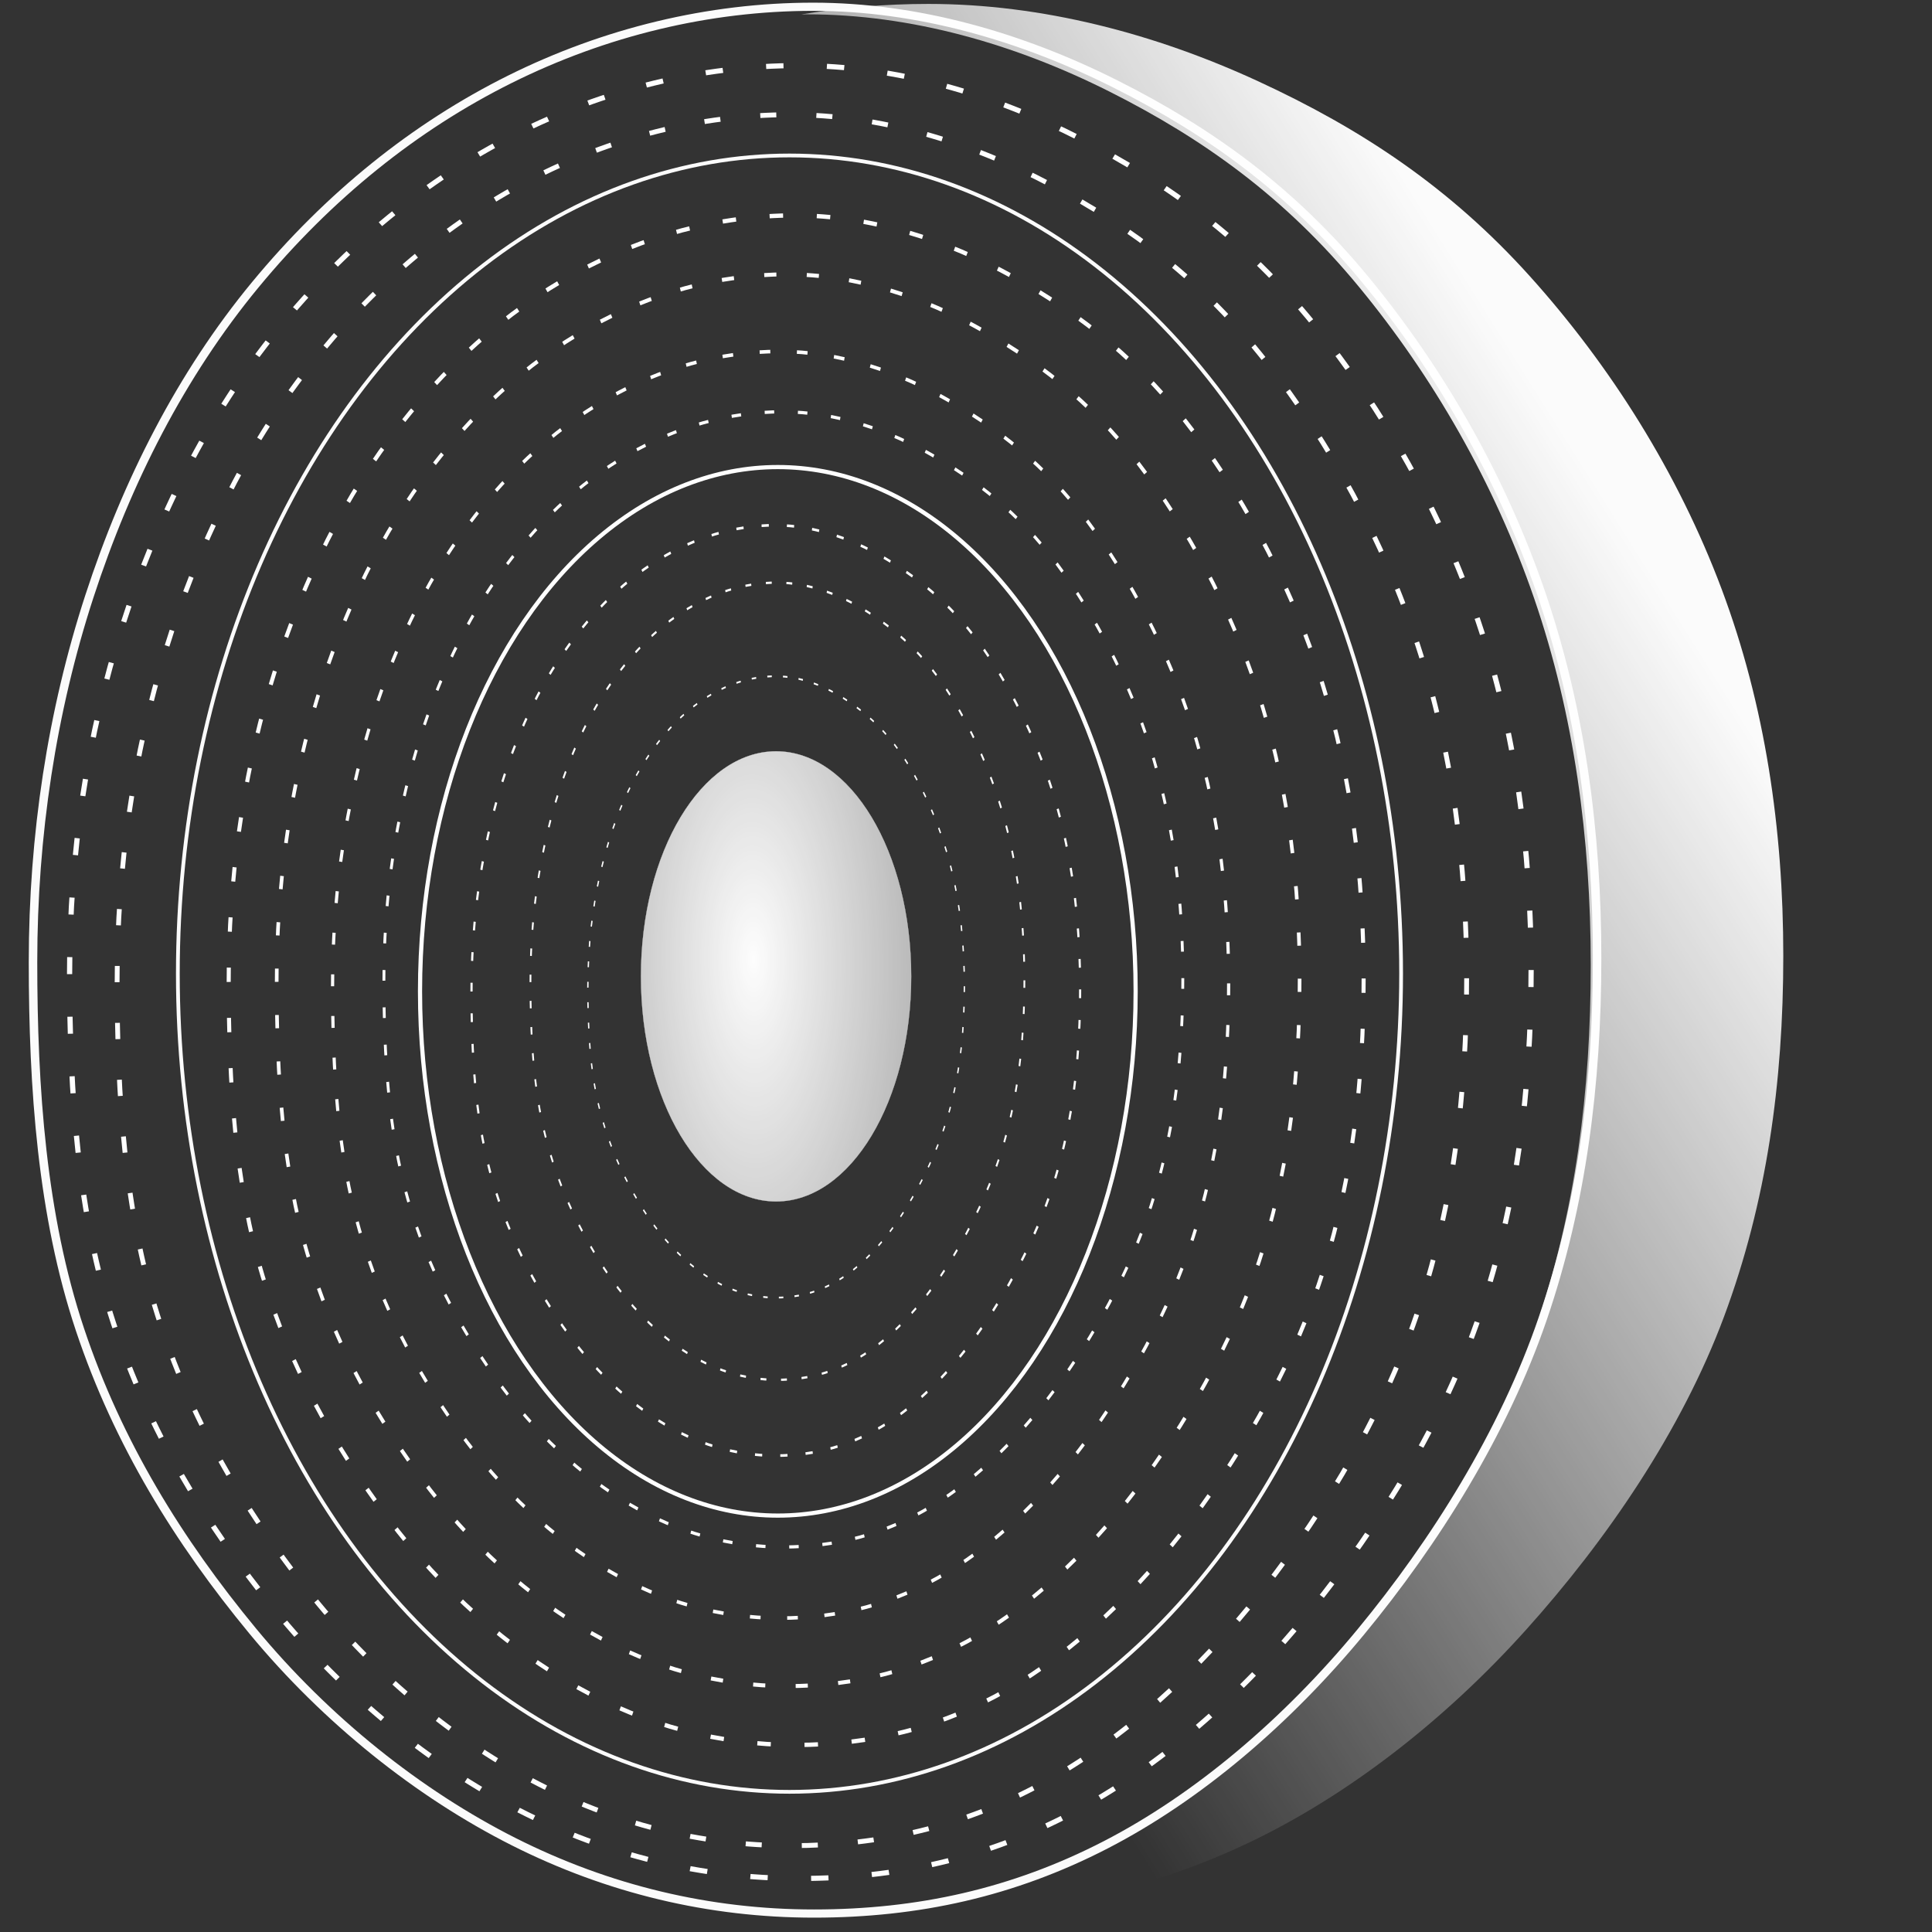 <?xml version="1.0" encoding="UTF-8" standalone="no"?>
<svg
   xmlns:dc="http://purl.org/dc/elements/1.1/"
   xmlns:cc="http://creativecommons.org/ns#"
   xmlns:rdf="http://www.w3.org/1999/02/22-rdf-syntax-ns#"
   xmlns:svg="http://www.w3.org/2000/svg"
   xmlns="http://www.w3.org/2000/svg"
   xmlns:xlink="http://www.w3.org/1999/xlink"
   version="1.1"
   id="svg2"
   viewBox="0 0 2409.449 2409.449"
   height="680mm"
   width="680mm">
   <rect x="0" y="0" width="2409.449" height="2409.449" fill="#333333" stroke="none"/>
   <style>
   /*<![CDATA[*/
   path.dash{
     "display:inline;
	 opacity:1;
	 fill:none;
	 fill-opacity:0;
	 stroke:#ffffff;
	 stroke-width:6;
	 stroke-miterlimit:4;
	 stroke-dasharray:20, 50;
	 stroke-dashoffset:0;
	 stroke-opacity:1 ;

   }
   path.dash:nth-child(4),
   path.dash:nth-child(5),
path.dash:nth-child(3)   {
   animation: dash 5s linear infinite;
   }
   path.dash:nth-child(1) {
   animation: dash 10s ease alternate infinite;
   }
    path.dash:nth-child(2),
path.dash:nth-child(7)	{
   animation: dash 8s ease alternate infinite;
   }
    path.dash:nth-child(6) {
   animation: dash 6s ease alternate infinite;
   }
  
  
   @keyframes dash {
  to {
    stroke-dashoffset: 1000;
  }
   /*]]>*/
   </style>
  <defs
     id="defs4">
    <linearGradient
       id="linearGradient5014">
      <stop
         id="stop5010"
         offset="0"
         style="stop-color:#ffffff;stop-opacity:1;" />
      <stop
         id="stop5012"
         offset="1"
         style="stop-color:#ffffff;stop-opacity:0;" />
    </linearGradient>
    <linearGradient
       id="linearGradient5006">
      <stop
         id="stop5002"
         offset="0"
         style="stop-color:#ffffff;stop-opacity:1;" />
      <stop
         id="stop5004"
         offset="1"
         style="stop-color:#ffffff;stop-opacity:0;" />
    </linearGradient>
    <linearGradient
       gradientUnits="userSpaceOnUse"
       y2="1834.688"
       x2="1119.249"
       y1="1046.769"
       x1="2375.879"
       id="linearGradient5008"
       xlink:href="#linearGradient5006" />
    <radialGradient
       gradientUnits="userSpaceOnUse"
       gradientTransform="matrix(-3.537,0.039,-0.098,-8.86,5424.559,11867.879)"
       r="168.653"
       fy="1209.882"
       fx="1234.478"
       cy="1209.882"
       cx="1234.478"
       id="radialGradient5016"
       xlink:href="#linearGradient5014" />
  </defs>
  <g
     style="display:inline"
     id="layer1"
     transform="translate(4.041,1361.127)">
    <path
       transform="matrix(0.937,0,0,0.937,-4.041,-1361.127)"
       id="path4136-1-3-6-82-9-9-2"
       d="M 1235.674 5.219 C 1179.072 5.219 1122.502 9.936 1066.652 19.129 C 1069.215 19.106 1071.779 19.07 1074.342 19.07 C 1213.009 19.07 1350.981 58.699 1476.475 121.797 C 1601.968 184.894 1710.422 262.668 1808.475 381.482 C 1906.527 500.297 1988.829 642.248 2042.025 796.73 C 2095.222 951.213 2117.262 1116.34 2117.262 1284.369 C 2117.262 1452.398 2097.03 1611.554 2044.975 1763.838 C 1992.919 1916.122 1901.223 2061.58 1803.17 2180.394 C 1705.117 2299.209 1586.741 2400.339 1463.533 2463.877 C 1383.319 2505.243 1301.78 2531.486 1216.377 2544.771 C 1223.161 2544.901 1229.952 2544.988 1236.754 2544.988 C 1388.043 2544.988 1525.869 2517.066 1660.291 2453.439 C 1794.713 2389.813 1923.864 2288.539 2030.842 2169.559 C 2137.819 2050.578 2237.862 1904.919 2294.656 1752.422 C 2351.45 1599.925 2373.523 1440.549 2373.523 1272.285 C 2373.523 1104.022 2349.476 938.661 2291.438 783.963 C 2233.399 629.265 2143.606 487.117 2036.629 368.137 C 1929.651 249.157 1811.324 171.273 1674.408 108.088 C 1537.492 44.902 1386.963 5.219 1235.674 5.219 z "
       style="display:inline;opacity:0.98;fill:url(#linearGradient5008);fill-opacity:1;stroke:none;stroke-width:11.595;stroke-miterlimit:4;stroke-dasharray:none;stroke-dashoffset:0;stroke-opacity:1" />
  </g>

  <g
     style="display:inline"
     id="layer6">
    <path
       class="dash"
	   d="m 1829.044,1235.459 c 0,141.044 -16.365,274.641 -58.47,402.469 -42.105,127.828 -116.273,249.926 -195.583,349.659 -79.309,99.734 -175.057,184.624 -274.713,237.958 -99.656,53.334 -201.836,76.741 -313.996,76.741 -112.16,0 -221.041,-26.894 -323.038,-80.25 -101.997,-53.355 -201.749,-135.765 -281.058,-235.499 -79.309,-99.734 -144.697,-209.137 -185.642,-336.317 -40.945,-127.18 -50.512,-269.384 -50.512,-410.429 0,-141.044 20.308,-279.715 60.679,-408.231 C 247.083,703.045 305.73,583.696 385.039,483.962 464.349,384.229 557.143,306.988 659.241,254.287 c 102.097,-52.701 214.081,-80.929 326.242,-80.929 112.161,0 223.758,33.265 325.263,86.229 101.505,52.964 189.227,118.249 268.537,217.982 79.309,99.733 145.879,218.888 188.907,348.561 43.028,129.673 60.856,268.284 60.856,409.328 z"
      id="path4136-1-3-6-82-9"
       transform="matrix(1.083,0,0,1.062,-71.359,-102.325)" />
    <path
       transform="matrix(1,0,0,1.014,0.038,-32.735)"
       d="m 1829.044,1235.459 c 0,141.044 -16.365,274.641 -58.47,402.469 -42.105,127.828 -116.273,249.926 -195.583,349.659 -79.309,99.734 -175.057,184.624 -274.713,237.958 -99.656,53.334 -201.836,76.741 -313.996,76.741 -112.16,0 -221.041,-26.894 -323.038,-80.25 -101.997,-53.355 -201.749,-135.765 -281.058,-235.499 -79.309,-99.734 -144.697,-209.137 -185.642,-336.317 -40.945,-127.18 -50.512,-269.384 -50.512,-410.429 0,-141.044 20.308,-279.715 60.679,-408.231 C 247.083,703.045 305.73,583.696 385.039,483.962 464.349,384.229 557.143,306.988 659.241,254.287 c 102.097,-52.701 214.081,-80.929 326.242,-80.929 112.161,0 223.758,33.265 325.263,86.229 101.505,52.964 189.227,118.249 268.537,217.982 79.309,99.733 145.879,218.888 188.907,348.561 43.028,129.673 60.856,268.284 60.856,409.328 z"
       class="dash"
	   id="path4136-1-3-6-82" />
    <ellipse
       style="display:inline;opacity:0.98;fill:none;fill-opacity:0;stroke:#ffffff;stroke-width:4.687;stroke-miterlimit:4;stroke-dasharray:none;stroke-opacity:1"
       id="path4136-1-3-6"
       ry="1020.374"
       rx="762.785"
       cy="1214.264"
       cx="984.585" />
    <path
       transform="matrix(0.841,0,0,0.896,162.397,113.322)"
       d="m 1829.044,1235.459 c 0,141.044 -16.365,274.641 -58.47,402.469 -42.105,127.828 -116.273,249.926 -195.583,349.659 -79.309,99.734 -175.057,184.624 -274.713,237.958 -99.656,53.334 -201.836,76.741 -313.996,76.741 -112.16,0 -221.041,-26.894 -323.038,-80.25 -101.997,-53.355 -201.749,-135.765 -281.058,-235.499 -79.309,-99.734 -144.697,-209.137 -185.642,-336.317 -40.945,-127.18 -50.512,-269.384 -50.512,-410.429 0,-141.044 20.308,-279.715 60.679,-408.231 C 247.083,703.045 305.73,583.696 385.039,483.962 464.349,384.229 557.143,306.988 659.241,254.287 c 102.097,-52.701 214.081,-80.929 326.242,-80.929 112.161,0 223.758,33.265 325.263,86.229 101.505,52.964 189.227,118.249 268.537,217.982 79.309,99.733 145.879,218.888 188.907,348.561 43.028,129.673 60.856,268.284 60.856,409.328 z"
       class="dash"
	   id="path4136-1-3-6-82-2" />
    <path
       transform="matrix(0.758,0,0,0.827,234.378,198.785)"
       d="m 1829.044,1235.459 c 0,141.044 -16.365,274.641 -58.47,402.469 -42.105,127.828 -116.273,249.926 -195.583,349.659 -79.309,99.734 -175.057,184.624 -274.713,237.958 -99.656,53.334 -201.836,76.741 -313.996,76.741 -112.16,0 -221.041,-26.894 -323.038,-80.25 -101.997,-53.355 -201.749,-135.765 -281.058,-235.499 -79.309,-99.734 -144.697,-209.137 -185.642,-336.317 -40.945,-127.18 -50.512,-269.384 -50.512,-410.429 0,-141.044 20.308,-279.715 60.679,-408.231 C 247.083,703.045 305.73,583.696 385.039,483.962 464.349,384.229 557.143,306.988 659.241,254.287 c 102.097,-52.701 214.081,-80.929 326.242,-80.929 112.161,0 223.758,33.265 325.263,86.229 101.505,52.964 189.227,118.249 268.537,217.982 79.309,99.733 145.879,218.888 188.907,348.561 43.028,129.673 60.856,268.284 60.856,409.328 z"
      class="dash"
	  id="path4136-1-3-6-82-2-9" />
    <path
       transform="matrix(0.664,0,0,0.742,317.794,309.684)"
       d="m 1829.044,1235.459 c 0,141.044 -16.365,274.641 -58.47,402.469 -42.105,127.828 -116.273,249.926 -195.583,349.659 -79.309,99.734 -175.057,184.624 -274.713,237.958 -99.656,53.334 -201.836,76.741 -313.996,76.741 -112.16,0 -221.041,-26.894 -323.038,-80.25 -101.997,-53.355 -201.749,-135.765 -281.058,-235.499 -79.309,-99.734 -144.697,-209.137 -185.642,-336.317 -40.945,-127.18 -50.512,-269.384 -50.512,-410.429 0,-141.044 20.308,-279.715 60.679,-408.231 C 247.083,703.045 305.73,583.696 385.039,483.962 464.349,384.229 557.143,306.988 659.241,254.287 c 102.097,-52.701 214.081,-80.929 326.242,-80.929 112.161,0 223.758,33.265 325.263,86.229 101.505,52.964 189.227,118.249 268.537,217.982 79.309,99.733 145.879,218.888 188.907,348.561 43.028,129.673 60.856,268.284 60.856,409.328 z"
      class="dash" id="path4136-1-3-6-82-2-9-9" />
    <path
       transform="matrix(0.592,0,0,0.665,392.332,398.287)"
       d="m 1829.044,1235.459 c 0,141.044 -16.365,274.641 -58.47,402.469 -42.105,127.828 -116.273,249.926 -195.583,349.659 -79.309,99.734 -175.057,184.624 -274.713,237.958 -99.656,53.334 -201.836,76.741 -313.996,76.741 -112.16,0 -221.041,-26.894 -323.038,-80.25 -101.997,-53.355 -201.749,-135.765 -281.058,-235.499 -79.309,-99.734 -144.697,-209.137 -185.642,-336.317 -40.945,-127.18 -50.512,-269.384 -50.512,-410.429 0,-141.044 20.308,-279.715 60.679,-408.231 C 247.083,703.045 305.73,583.696 385.039,483.962 464.349,384.229 557.143,306.988 659.241,254.287 c 102.097,-52.701 214.081,-80.929 326.242,-80.929 112.161,0 223.758,33.265 325.263,86.229 101.505,52.964 189.227,118.249 268.537,217.982 79.309,99.733 145.879,218.888 188.907,348.561 43.028,129.673 60.856,268.284 60.856,409.328 z"
      class="dash" id="path4136-1-3-6-82-2-9-9-9" />
    <path
       d="m 1829.044,1235.459 c 0,141.044 -16.365,274.641 -58.47,402.469 -42.105,127.828 -116.273,249.926 -195.583,349.659 -79.309,99.734 -175.057,184.624 -274.713,237.958 -99.656,53.334 -201.836,76.741 -313.996,76.741 -112.16,0 -221.041,-26.894 -323.038,-80.25 -101.997,-53.355 -201.749,-135.765 -281.058,-235.499 -79.309,-99.734 -144.697,-209.137 -185.642,-336.317 -40.945,-127.18 -50.512,-269.384 -50.512,-410.429 0,-141.044 20.308,-279.715 60.679,-408.231 C 247.083,703.045 305.73,583.696 385.039,483.962 464.349,384.229 557.143,306.988 659.241,254.287 c 102.097,-52.701 214.081,-80.929 326.242,-80.929 112.161,0 223.758,33.265 325.263,86.229 101.505,52.964 189.227,118.249 268.537,217.982 79.309,99.733 145.879,218.888 188.907,348.561 43.028,129.673 60.856,268.284 60.856,409.328 z"
       style="display:inline;opacity:0.98;fill:none;fill-opacity:1;stroke:#ffffff;stroke-width:9.14;stroke-miterlimit:4;stroke-dasharray:none;stroke-dashoffset:0;stroke-opacity:1"
       id="path4136-1-3-6-82-9-9-9"
       transform="matrix(1.159,0,0,1.117,-128.08,-185.209)" />
  </g>
  <g
     style="display:inline"
     id="layer5">
    <ellipse
       style="display:inline;opacity:1;fill:#0000ff;fill-opacity:0;stroke:#ffffff;stroke-width:5.206;stroke-miterlimit:4;stroke-dasharray:none;stroke-opacity:1"
       id="path4136-1-3-6-9"
       ry="653.825"
       rx="446.235"
       cy="1236.311"
       cx="970.048" />
    <path
       transform="matrix(0.451,0,0,0.545,522.167,560.585)"
       d="m 1829.044,1235.459 c 0,141.044 -16.365,274.641 -58.47,402.469 -42.105,127.828 -116.273,249.926 -195.583,349.659 -79.309,99.734 -175.057,184.624 -274.713,237.958 -99.656,53.334 -201.836,76.741 -313.996,76.741 -112.16,0 -221.041,-26.894 -323.038,-80.25 -101.997,-53.355 -201.749,-135.765 -281.058,-235.499 -79.309,-99.734 -144.697,-209.137 -185.642,-336.317 -40.945,-127.18 -50.512,-269.384 -50.512,-410.429 0,-141.044 20.308,-279.715 60.679,-408.231 C 247.083,703.045 305.73,583.696 385.039,483.962 464.349,384.229 557.143,306.988 659.241,254.287 c 102.097,-52.701 214.081,-80.929 326.242,-80.929 112.161,0 223.758,33.265 325.263,86.229 101.505,52.964 189.227,118.249 268.537,217.982 79.309,99.733 145.879,218.888 188.907,348.561 43.028,129.673 60.856,268.284 60.856,409.328 z"
      class="dash" id="path4136-1-3-6-82-2-9-9-9-9" />
    <path
       transform="matrix(0.366,0,0,0.467,608.102,645.655)"
       d="m 1829.044,1235.459 c 0,141.044 -16.365,274.641 -58.47,402.469 -42.105,127.828 -116.273,249.926 -195.583,349.659 -79.309,99.734 -175.057,184.624 -274.713,237.958 -99.656,53.334 -201.836,76.741 -313.996,76.741 -112.16,0 -221.041,-26.894 -323.038,-80.25 -101.997,-53.355 -201.749,-135.765 -281.058,-235.499 -79.309,-99.734 -144.697,-209.137 -185.642,-336.317 -40.945,-127.18 -50.512,-269.384 -50.512,-410.429 0,-141.044 20.308,-279.715 60.679,-408.231 C 247.083,703.045 305.73,583.696 385.039,483.962 464.349,384.229 557.143,306.988 659.241,254.287 c 102.097,-52.701 214.081,-80.929 326.242,-80.929 112.161,0 223.758,33.265 325.263,86.229 101.505,52.964 189.227,118.249 268.537,217.982 79.309,99.733 145.879,218.888 188.907,348.561 43.028,129.673 60.856,268.284 60.856,409.328 z"
      class="dash" id="path4136-1-3-6-82-2-9-9-9-9-9" />
    <path
       transform="matrix(0.279,0,0,0.364,692.384,780.259)"
       d="m 1829.044,1235.459 c 0,141.044 -16.365,274.641 -58.47,402.469 -42.105,127.828 -116.273,249.926 -195.583,349.659 -79.309,99.734 -175.057,184.624 -274.713,237.958 -99.656,53.334 -201.836,76.741 -313.996,76.741 -112.16,0 -221.041,-26.894 -323.038,-80.25 -101.997,-53.355 -201.749,-135.765 -281.058,-235.499 -79.309,-99.734 -144.697,-209.137 -185.642,-336.317 -40.945,-127.18 -50.512,-269.384 -50.512,-410.429 0,-141.044 20.308,-279.715 60.679,-408.231 C 247.083,703.045 305.73,583.696 385.039,483.962 464.349,384.229 557.143,306.988 659.241,254.287 c 102.097,-52.701 214.081,-80.929 326.242,-80.929 112.161,0 223.758,33.265 325.263,86.229 101.505,52.964 189.227,118.249 268.537,217.982 79.309,99.733 145.879,218.888 188.907,348.561 43.028,129.673 60.856,268.284 60.856,409.328 z"
       class="dash" id="path4136-1-3-6-82-2-9-9-9-9-9-9" />
  </g>
  <g
     style="display:inline"
     id="layer3">
    <ellipse
       style="display:inline;opacity:0.99;fill:url(#radialGradient5016);fill-opacity:1;stroke:#dadada;stroke-width:0.273;stroke-opacity:1"
       id="path4136-1-3-6-7-3"
       ry="280.69"
       rx="168.516"
       cy="1217.674"
       cx="967.852" />
  </g>
</svg>
